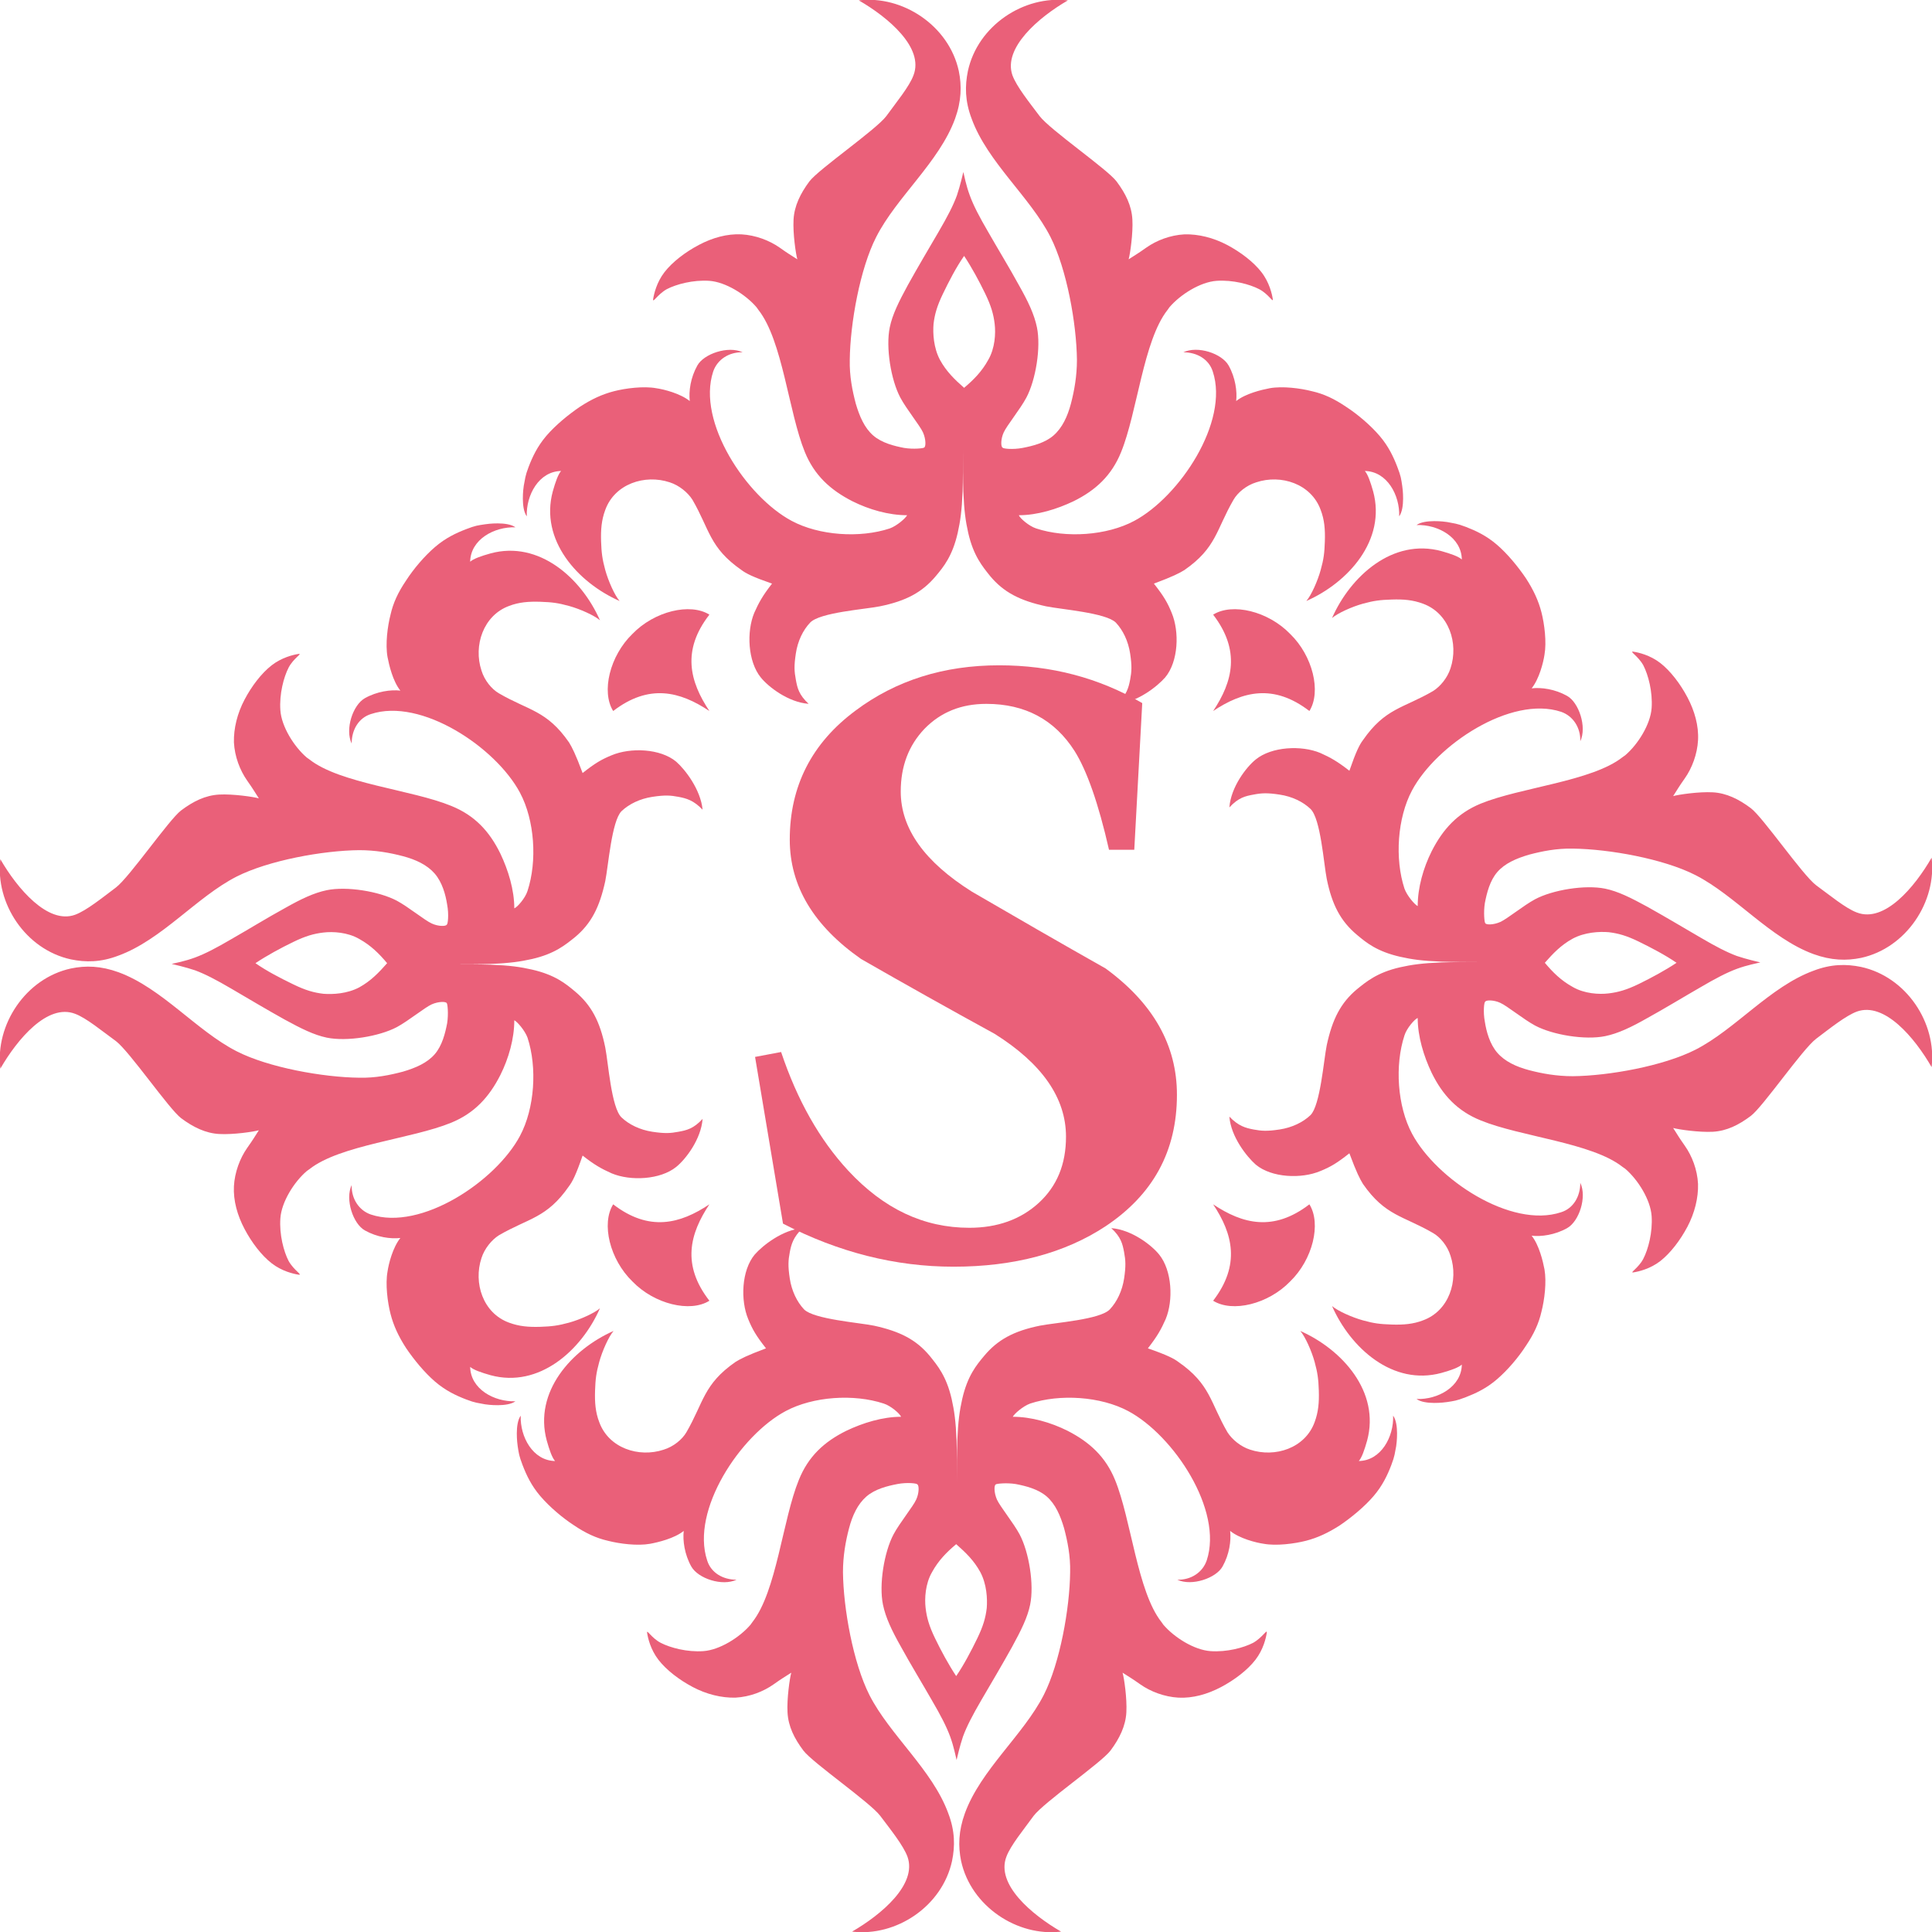 <svg width="50" height="50" viewBox="0 0 50 50" fill="none" xmlns="http://www.w3.org/2000/svg"><g clip-path="url(#clip0)"><path fill-rule="evenodd" clip-rule="evenodd" d="M18.359 18.401C17.598 17.893 16.797 17.687 15.869 18.401C15.557 17.903 15.781 16.973 16.367 16.406C16.933 15.819 17.861 15.594 18.359 15.907C17.637 16.836 17.852 17.639 18.359 18.401Z" fill="#EA6079"/><path fill-rule="evenodd" clip-rule="evenodd" d="M24.951 6.623C25.146 6.916 25.342 7.278 25.498 7.601C25.654 7.924 25.713 8.139 25.742 8.384C25.771 8.628 25.752 9.01 25.576 9.313C25.41 9.616 25.195 9.831 24.951 10.037C24.707 9.822 24.492 9.616 24.326 9.313C24.16 9 24.14 8.628 24.16 8.384C24.189 8.139 24.248 7.924 24.404 7.601C24.56 7.278 24.746 6.916 24.951 6.623ZM27.637 0.01C26.494 -0.127 25.302 0.665 25.049 1.839C24.971 2.22 24.971 2.612 25.146 3.072C25.556 4.197 26.66 5.097 27.187 6.134C27.607 6.965 27.861 8.374 27.871 9.313C27.871 9.734 27.802 10.115 27.715 10.448C27.627 10.78 27.49 11.074 27.265 11.27C27.041 11.465 26.719 11.543 26.465 11.592C26.211 11.641 25.947 11.612 25.947 11.583C25.898 11.563 25.898 11.358 25.976 11.191C26.055 11.015 26.406 10.585 26.562 10.291C26.806 9.831 26.943 8.99 26.836 8.472C26.767 8.139 26.611 7.806 26.367 7.376C26.133 6.946 25.81 6.417 25.576 6.006C25.342 5.605 25.195 5.322 25.098 5.057C25 4.793 24.951 4.529 24.931 4.451C24.912 4.529 24.853 4.793 24.765 5.057C24.668 5.322 24.521 5.605 24.287 6.006C24.052 6.407 23.74 6.936 23.496 7.376C23.262 7.806 23.096 8.139 23.027 8.472C22.92 8.99 23.056 9.831 23.301 10.291C23.457 10.585 23.808 11.015 23.887 11.191C23.965 11.367 23.965 11.563 23.916 11.583C23.906 11.602 23.642 11.632 23.398 11.592C23.144 11.543 22.822 11.465 22.598 11.27C22.373 11.074 22.246 10.78 22.148 10.448C22.06 10.115 21.982 9.734 21.992 9.313C22.002 8.374 22.256 6.955 22.676 6.134C23.203 5.097 24.306 4.197 24.717 3.072C24.883 2.612 24.892 2.22 24.814 1.839C24.56 0.665 23.359 -0.127 22.226 0.01C22.988 0.45 23.916 1.232 23.642 1.946C23.535 2.24 23.193 2.651 22.939 3.003C22.676 3.355 21.181 4.382 20.947 4.695C20.713 5.009 20.556 5.331 20.537 5.684C20.517 6.046 20.596 6.574 20.635 6.711C20.41 6.564 20.439 6.593 20.176 6.407C19.912 6.222 19.551 6.085 19.189 6.065C18.818 6.046 18.437 6.153 18.086 6.339C17.734 6.525 17.402 6.779 17.197 7.043C16.992 7.307 16.924 7.611 16.904 7.738C16.885 7.865 17.012 7.621 17.256 7.484C17.5 7.356 17.939 7.239 18.359 7.268C18.779 7.298 19.297 7.621 19.58 7.953L19.629 8.022C20.254 8.814 20.41 10.673 20.83 11.7C21.074 12.297 21.484 12.678 22.06 12.972C22.49 13.187 22.998 13.334 23.476 13.334C23.437 13.412 23.213 13.608 23.027 13.676C22.256 13.931 21.201 13.862 20.488 13.48C19.316 12.854 18.027 10.917 18.457 9.616C18.564 9.303 18.867 9.108 19.219 9.117C18.848 8.941 18.213 9.156 18.047 9.46C17.871 9.773 17.822 10.125 17.851 10.379C17.607 10.184 17.187 10.076 16.982 10.047C16.66 9.988 16.191 10.047 15.889 10.125C15.586 10.203 15.312 10.33 15.01 10.526C14.707 10.732 14.375 11.005 14.14 11.279C13.906 11.553 13.779 11.827 13.681 12.082C13.584 12.336 13.594 12.385 13.555 12.571C13.545 12.629 13.476 13.148 13.633 13.363C13.613 12.815 13.945 12.199 14.521 12.189C14.443 12.277 14.375 12.473 14.306 12.717C13.965 13.979 14.951 15.075 16.035 15.554C15.908 15.408 15.742 15.036 15.664 14.752C15.586 14.469 15.566 14.302 15.556 14.009C15.547 13.706 15.566 13.461 15.664 13.197C15.908 12.522 16.689 12.267 17.334 12.483C17.578 12.561 17.802 12.747 17.92 12.933C18.369 13.706 18.359 14.175 19.189 14.752C19.306 14.84 19.473 14.928 19.98 15.104C19.736 15.417 19.639 15.594 19.521 15.858C19.316 16.347 19.355 17.12 19.687 17.53C19.883 17.775 20.4 18.176 20.927 18.215C20.674 17.98 20.635 17.805 20.596 17.589C20.556 17.374 20.547 17.237 20.596 16.914C20.644 16.591 20.781 16.308 20.967 16.112C21.221 15.848 22.383 15.77 22.773 15.691C23.447 15.554 23.867 15.329 24.219 14.909C24.424 14.664 24.648 14.39 24.785 13.793C24.853 13.49 24.892 13.216 24.912 12.717C24.922 12.414 24.922 12.052 24.922 11.622C24.922 12.052 24.922 12.414 24.931 12.717C24.951 13.216 24.99 13.49 25.058 13.793C25.195 14.39 25.43 14.664 25.625 14.909C25.976 15.329 26.396 15.545 27.07 15.691C27.451 15.77 28.623 15.858 28.877 16.112C29.062 16.308 29.199 16.591 29.248 16.914C29.297 17.237 29.287 17.384 29.248 17.589C29.209 17.795 29.16 17.98 28.916 18.215C29.433 18.176 29.951 17.765 30.156 17.53C30.498 17.12 30.527 16.347 30.322 15.858C30.215 15.594 30.117 15.427 29.863 15.104C30.361 14.918 30.527 14.831 30.654 14.752C31.484 14.175 31.474 13.706 31.924 12.933C32.031 12.747 32.256 12.561 32.51 12.483C33.154 12.267 33.935 12.522 34.179 13.197C34.277 13.451 34.297 13.706 34.287 14.009C34.277 14.312 34.258 14.469 34.179 14.752C34.101 15.036 33.935 15.408 33.808 15.554C34.892 15.075 35.879 13.979 35.537 12.717C35.468 12.473 35.4 12.277 35.322 12.189C35.898 12.199 36.23 12.815 36.211 13.363C36.367 13.148 36.299 12.629 36.289 12.571C36.26 12.385 36.26 12.336 36.162 12.082C36.064 11.827 35.937 11.553 35.703 11.279C35.468 11.005 35.136 10.722 34.834 10.526C34.531 10.321 34.258 10.193 33.955 10.125C33.652 10.047 33.193 9.988 32.861 10.047C32.656 10.086 32.236 10.184 31.992 10.379C32.021 10.135 31.973 9.773 31.797 9.46C31.621 9.147 30.996 8.941 30.625 9.117C30.986 9.117 31.289 9.303 31.387 9.616C31.816 10.917 30.527 12.854 29.355 13.48C28.642 13.862 27.588 13.931 26.816 13.676C26.631 13.617 26.396 13.412 26.367 13.334C26.846 13.334 27.353 13.177 27.783 12.972C28.359 12.688 28.769 12.306 29.014 11.7C29.433 10.673 29.59 8.814 30.215 8.022L30.264 7.953C30.547 7.621 31.064 7.298 31.484 7.268C31.904 7.239 32.343 7.356 32.588 7.484C32.832 7.611 32.959 7.855 32.939 7.738C32.92 7.611 32.851 7.307 32.646 7.043C32.441 6.779 32.109 6.525 31.758 6.339C31.406 6.153 31.015 6.055 30.654 6.065C30.283 6.085 29.931 6.222 29.668 6.407C29.404 6.593 29.433 6.564 29.209 6.711C29.248 6.574 29.326 6.036 29.306 5.684C29.287 5.322 29.131 5.009 28.896 4.695C28.662 4.382 27.168 3.355 26.904 3.003C26.64 2.651 26.308 2.24 26.201 1.946C25.957 1.242 26.875 0.45 27.637 0.01Z" fill="#EA6079"/><path fill-rule="evenodd" clip-rule="evenodd" d="M43.389 24.917C43.096 25.113 42.734 25.308 42.412 25.465C42.09 25.621 41.875 25.68 41.631 25.709C41.387 25.739 41.006 25.719 40.703 25.543C40.4 25.377 40.185 25.161 39.98 24.917C40.195 24.672 40.4 24.457 40.703 24.291C41.016 24.125 41.387 24.105 41.631 24.125C41.875 24.154 42.09 24.212 42.412 24.369C42.734 24.526 43.105 24.721 43.389 24.917ZM49.99 27.617C50.127 26.472 49.336 25.279 48.164 25.024C47.783 24.946 47.393 24.946 46.934 25.122C45.811 25.533 44.912 26.639 43.877 27.167C43.047 27.588 41.641 27.842 40.703 27.852C40.283 27.852 39.902 27.783 39.57 27.695C39.238 27.607 38.945 27.47 38.75 27.245C38.555 27.02 38.467 26.697 38.428 26.443C38.379 26.189 38.408 25.924 38.438 25.924C38.457 25.876 38.662 25.876 38.828 25.954C39.004 26.032 39.434 26.384 39.727 26.541C40.185 26.785 41.025 26.922 41.543 26.815C41.875 26.746 42.207 26.59 42.637 26.345C43.066 26.11 43.594 25.788 44.004 25.553C44.404 25.318 44.688 25.171 44.951 25.073C45.215 24.976 45.478 24.927 45.557 24.907C45.478 24.887 45.215 24.829 44.951 24.741C44.688 24.643 44.404 24.496 44.004 24.261C43.603 24.027 43.076 23.714 42.637 23.469C42.207 23.234 41.875 23.068 41.543 22.999C41.025 22.892 40.185 23.029 39.727 23.273C39.434 23.43 39.004 23.782 38.828 23.86C38.652 23.939 38.457 23.939 38.438 23.89C38.418 23.88 38.389 23.616 38.428 23.371C38.477 23.117 38.555 22.794 38.75 22.569C38.945 22.344 39.238 22.217 39.57 22.119C39.902 22.031 40.283 21.953 40.703 21.962C41.641 21.972 43.057 22.227 43.877 22.647C44.912 23.175 45.811 24.281 46.934 24.692C47.393 24.858 47.783 24.868 48.164 24.79C49.336 24.535 50.127 23.332 49.99 22.197C49.551 22.96 48.77 23.89 48.057 23.616C47.764 23.508 47.353 23.166 47.002 22.911C46.65 22.647 45.625 21.151 45.312 20.916C45 20.681 44.678 20.524 44.326 20.505C43.965 20.485 43.438 20.564 43.301 20.603C43.447 20.378 43.418 20.407 43.603 20.143C43.789 19.879 43.926 19.517 43.945 19.155C43.965 18.783 43.857 18.401 43.672 18.049C43.486 17.697 43.232 17.364 42.969 17.159C42.705 16.954 42.402 16.885 42.275 16.866C42.148 16.846 42.393 16.973 42.529 17.218C42.656 17.462 42.773 17.903 42.744 18.323C42.715 18.744 42.393 19.262 42.061 19.546L41.992 19.595C41.201 20.221 39.346 20.378 38.32 20.798C37.725 21.043 37.344 21.454 37.051 22.031C36.836 22.461 36.69 22.97 36.69 23.45C36.611 23.41 36.416 23.185 36.348 22.999C36.094 22.227 36.162 21.17 36.543 20.456C37.168 19.282 39.102 17.991 40.4 18.421C40.713 18.529 40.908 18.832 40.898 19.184C41.074 18.812 40.859 18.177 40.557 18.01C40.244 17.834 39.893 17.785 39.639 17.814C39.834 17.57 39.941 17.149 39.971 16.944C40.029 16.621 39.971 16.151 39.893 15.848C39.815 15.545 39.688 15.271 39.492 14.968C39.287 14.665 39.014 14.332 38.74 14.097C38.467 13.862 38.193 13.735 37.94 13.637C37.685 13.54 37.637 13.549 37.451 13.51C37.393 13.5 36.875 13.432 36.66 13.588C37.207 13.569 37.822 13.901 37.832 14.479C37.744 14.4 37.549 14.332 37.305 14.263C36.045 13.921 34.951 14.909 34.473 15.995C34.619 15.868 34.99 15.701 35.273 15.623C35.557 15.545 35.723 15.525 36.016 15.516C36.318 15.506 36.562 15.525 36.826 15.623C37.5 15.868 37.754 16.65 37.539 17.296C37.461 17.541 37.275 17.766 37.09 17.883C36.318 18.333 35.85 18.323 35.273 19.155C35.185 19.272 35.098 19.439 34.922 19.947C34.609 19.703 34.434 19.605 34.17 19.487C33.682 19.282 32.91 19.321 32.5 19.654C32.256 19.849 31.855 20.368 31.816 20.896C32.051 20.642 32.227 20.603 32.441 20.564C32.647 20.524 32.793 20.515 33.115 20.564C33.438 20.612 33.721 20.749 33.916 20.935C34.18 21.19 34.258 22.354 34.336 22.745C34.473 23.42 34.697 23.841 35.117 24.193C35.361 24.398 35.635 24.623 36.23 24.76C36.533 24.829 36.807 24.868 37.305 24.887C37.607 24.897 37.969 24.897 38.398 24.897C37.969 24.897 37.607 24.897 37.305 24.907C36.807 24.927 36.533 24.966 36.23 25.034C35.635 25.171 35.361 25.406 35.117 25.602C34.697 25.954 34.482 26.375 34.336 27.049C34.258 27.431 34.17 28.605 33.916 28.859C33.721 29.045 33.438 29.182 33.115 29.231C32.793 29.28 32.647 29.27 32.441 29.231C32.236 29.192 32.051 29.143 31.816 28.898C31.855 29.417 32.266 29.936 32.5 30.141C32.91 30.483 33.682 30.513 34.17 30.307C34.434 30.2 34.6 30.102 34.922 29.847C35.107 30.346 35.195 30.513 35.273 30.64C35.85 31.471 36.318 31.462 37.09 31.912C37.275 32.019 37.461 32.244 37.539 32.499C37.754 33.144 37.5 33.927 36.826 34.171C36.572 34.269 36.318 34.289 36.016 34.279C35.713 34.269 35.557 34.25 35.273 34.171C34.99 34.093 34.619 33.927 34.473 33.8C34.951 34.886 36.045 35.874 37.305 35.531C37.549 35.463 37.744 35.394 37.832 35.316C37.822 35.893 37.207 36.226 36.66 36.206C36.875 36.363 37.393 36.294 37.451 36.285C37.637 36.255 37.685 36.255 37.94 36.157C38.193 36.059 38.467 35.932 38.74 35.697C39.014 35.463 39.297 35.13 39.492 34.827C39.697 34.524 39.824 34.25 39.893 33.946C39.971 33.643 40.029 33.183 39.971 32.851C39.932 32.645 39.834 32.225 39.639 31.98C39.883 32.009 40.244 31.96 40.557 31.784C40.869 31.608 41.074 30.982 40.898 30.61C40.898 30.972 40.713 31.276 40.4 31.373C39.102 31.804 37.168 30.513 36.543 29.339C36.162 28.625 36.094 27.568 36.348 26.795C36.406 26.609 36.611 26.375 36.69 26.345C36.69 26.825 36.846 27.333 37.051 27.764C37.334 28.341 37.715 28.752 38.32 28.996C39.346 29.417 41.201 29.573 41.992 30.2L42.061 30.248C42.393 30.532 42.715 31.051 42.744 31.471C42.773 31.892 42.656 32.332 42.529 32.577C42.402 32.821 42.158 32.949 42.275 32.929C42.402 32.909 42.705 32.841 42.969 32.636C43.232 32.43 43.486 32.097 43.672 31.745C43.857 31.393 43.955 31.002 43.945 30.64C43.926 30.268 43.789 29.916 43.603 29.652C43.418 29.388 43.447 29.417 43.301 29.192C43.438 29.231 43.975 29.309 44.326 29.29C44.688 29.27 45 29.114 45.312 28.879C45.625 28.644 46.65 27.147 47.002 26.883C47.353 26.619 47.764 26.287 48.057 26.179C48.77 25.924 49.551 26.854 49.99 27.617Z" fill="#EA6079"/><path fill-rule="evenodd" clip-rule="evenodd" d="M24.746 43.377C24.551 43.084 24.355 42.722 24.199 42.399C24.043 42.076 23.984 41.861 23.955 41.616C23.926 41.372 23.945 40.99 24.121 40.687C24.287 40.383 24.502 40.168 24.746 39.963C24.99 40.178 25.205 40.383 25.371 40.687C25.537 41 25.556 41.372 25.537 41.616C25.508 41.861 25.449 42.076 25.293 42.399C25.137 42.722 24.941 43.093 24.746 43.377ZM22.051 49.99C23.193 50.127 24.385 49.335 24.639 48.161C24.717 47.779 24.717 47.388 24.541 46.928C24.131 45.803 23.027 44.903 22.5 43.866C22.08 43.035 21.826 41.626 21.816 40.687C21.816 40.266 21.885 39.885 21.973 39.552C22.06 39.219 22.197 38.926 22.422 38.73C22.646 38.535 22.969 38.456 23.223 38.407C23.476 38.358 23.74 38.388 23.74 38.417C23.789 38.437 23.789 38.642 23.711 38.809C23.633 38.985 23.281 39.415 23.125 39.709C22.881 40.168 22.744 41.01 22.851 41.528C22.92 41.861 23.076 42.193 23.32 42.624C23.555 43.054 23.877 43.583 24.111 43.993C24.346 44.395 24.492 44.678 24.59 44.942C24.687 45.206 24.736 45.471 24.756 45.549C24.775 45.471 24.834 45.206 24.922 44.942C25.019 44.678 25.166 44.395 25.4 43.993C25.635 43.592 25.947 43.064 26.191 42.624C26.426 42.193 26.592 41.861 26.66 41.528C26.767 41.01 26.631 40.168 26.387 39.709C26.23 39.415 25.879 38.985 25.801 38.809C25.723 38.632 25.723 38.437 25.771 38.417C25.781 38.398 26.045 38.368 26.289 38.407C26.543 38.456 26.865 38.535 27.09 38.73C27.314 38.926 27.441 39.219 27.539 39.552C27.627 39.885 27.705 40.266 27.695 40.687C27.685 41.626 27.431 43.044 27.012 43.866C26.484 44.903 25.381 45.803 24.971 46.928C24.805 47.388 24.795 47.779 24.873 48.161C25.127 49.335 26.328 50.127 27.461 49.99C26.699 49.55 25.771 48.767 26.045 48.053C26.152 47.76 26.494 47.349 26.748 46.997C27.012 46.645 28.506 45.617 28.74 45.304C28.974 44.991 29.131 44.668 29.15 44.316C29.17 43.954 29.092 43.426 29.052 43.289C29.277 43.436 29.248 43.406 29.512 43.592C29.775 43.778 30.137 43.915 30.498 43.935C30.869 43.954 31.25 43.847 31.601 43.661C31.953 43.475 32.285 43.221 32.49 42.956C32.695 42.692 32.764 42.389 32.783 42.262C32.803 42.135 32.676 42.379 32.431 42.516C32.187 42.643 31.748 42.761 31.328 42.731C30.908 42.702 30.39 42.379 30.107 42.047L30.058 41.978C29.433 41.186 29.277 39.327 28.857 38.3C28.613 37.703 28.203 37.322 27.627 37.028C27.197 36.813 26.689 36.666 26.211 36.666C26.25 36.588 26.474 36.392 26.66 36.324C27.431 36.069 28.486 36.138 29.199 36.519C30.371 37.145 31.66 39.082 31.23 40.383C31.123 40.697 30.82 40.892 30.469 40.883C30.84 41.059 31.474 40.843 31.64 40.54C31.816 40.227 31.865 39.875 31.836 39.62C32.08 39.816 32.5 39.924 32.705 39.953C33.027 40.012 33.496 39.953 33.799 39.875C34.101 39.797 34.375 39.669 34.678 39.474C34.98 39.268 35.312 38.994 35.547 38.72C35.781 38.447 35.908 38.173 36.006 37.918C36.103 37.664 36.094 37.615 36.133 37.429C36.142 37.37 36.211 36.852 36.054 36.637C36.074 37.184 35.742 37.801 35.166 37.811C35.244 37.723 35.312 37.527 35.381 37.282C35.722 36.02 34.736 34.925 33.652 34.445C33.779 34.592 33.945 34.964 34.023 35.248C34.101 35.531 34.121 35.698 34.131 35.991C34.14 36.294 34.121 36.539 34.023 36.803C33.779 37.478 32.998 37.732 32.353 37.517C32.109 37.439 31.885 37.253 31.767 37.067C31.318 36.294 31.328 35.825 30.498 35.248C30.381 35.16 30.215 35.072 29.707 34.895C29.951 34.582 30.049 34.406 30.166 34.142C30.371 33.653 30.332 32.88 30 32.469C29.805 32.225 29.287 31.824 28.76 31.784C29.014 32.019 29.052 32.195 29.092 32.41C29.131 32.616 29.14 32.763 29.092 33.086C29.043 33.408 28.906 33.692 28.721 33.888C28.467 34.152 27.305 34.23 26.914 34.308C26.24 34.445 25.82 34.67 25.469 35.091C25.264 35.336 25.039 35.609 24.902 36.206C24.834 36.51 24.795 36.783 24.775 37.282C24.765 37.586 24.765 37.948 24.765 38.378C24.765 37.948 24.765 37.586 24.756 37.282C24.736 36.783 24.697 36.51 24.629 36.206C24.492 35.609 24.258 35.336 24.062 35.091C23.711 34.67 23.291 34.455 22.617 34.308C22.236 34.23 21.064 34.142 20.81 33.888C20.625 33.692 20.488 33.408 20.439 33.086C20.39 32.763 20.4 32.616 20.439 32.41C20.478 32.205 20.527 32.019 20.771 31.784C20.254 31.824 19.736 32.234 19.531 32.469C19.189 32.88 19.16 33.653 19.365 34.142C19.473 34.406 19.57 34.572 19.824 34.895C19.326 35.081 19.16 35.169 19.033 35.248C18.203 35.825 18.213 36.294 17.764 37.067C17.656 37.253 17.431 37.439 17.177 37.517C16.533 37.732 15.752 37.478 15.508 36.803C15.41 36.549 15.39 36.294 15.4 35.991C15.41 35.688 15.43 35.531 15.508 35.248C15.586 34.964 15.752 34.592 15.879 34.445C14.795 34.925 13.808 36.02 14.15 37.282C14.219 37.527 14.287 37.723 14.365 37.811C13.789 37.801 13.457 37.184 13.476 36.637C13.32 36.852 13.389 37.37 13.398 37.429C13.428 37.615 13.428 37.664 13.525 37.918C13.623 38.173 13.75 38.447 13.984 38.72C14.219 38.994 14.551 39.278 14.853 39.474C15.156 39.679 15.43 39.806 15.732 39.875C16.035 39.953 16.494 40.012 16.826 39.953C17.031 39.914 17.451 39.816 17.695 39.62C17.666 39.865 17.715 40.227 17.89 40.54C18.066 40.853 18.691 41.059 19.062 40.883C18.701 40.883 18.398 40.697 18.301 40.383C17.871 39.082 19.16 37.145 20.332 36.519C21.045 36.138 22.099 36.069 22.871 36.324C23.056 36.382 23.291 36.588 23.32 36.666C22.842 36.666 22.334 36.823 21.904 37.028C21.328 37.312 20.918 37.693 20.674 38.3C20.254 39.327 20.098 41.186 19.473 41.978L19.424 42.047C19.14 42.379 18.623 42.702 18.203 42.731C17.783 42.761 17.344 42.643 17.099 42.516C16.855 42.389 16.728 42.144 16.748 42.262C16.767 42.389 16.836 42.692 17.041 42.956C17.246 43.221 17.578 43.475 17.93 43.661C18.281 43.847 18.672 43.944 19.033 43.935C19.404 43.915 19.756 43.778 20.019 43.592C20.283 43.406 20.254 43.436 20.478 43.289C20.439 43.426 20.361 43.964 20.381 44.316C20.4 44.678 20.556 44.991 20.791 45.304C21.025 45.617 22.519 46.645 22.783 46.997C23.047 47.349 23.379 47.76 23.486 48.053C23.74 48.767 22.812 49.55 22.051 49.99Z" fill="#EA6079"/><path fill-rule="evenodd" clip-rule="evenodd" d="M6.611 24.927C6.904 24.731 7.265 24.535 7.588 24.379C7.91 24.222 8.125 24.163 8.369 24.134C8.613 24.105 8.994 24.124 9.297 24.3C9.599 24.467 9.814 24.682 10.019 24.927C9.804 25.171 9.599 25.386 9.297 25.553C8.984 25.719 8.613 25.738 8.369 25.719C8.125 25.69 7.91 25.631 7.588 25.474C7.265 25.318 6.904 25.132 6.611 24.927ZM0.009 22.236C-0.127 23.381 0.664 24.574 1.836 24.829C2.217 24.907 2.607 24.907 3.066 24.731C4.189 24.32 5.088 23.215 6.123 22.686C6.953 22.266 8.359 22.011 9.297 22.002C9.717 22.002 10.097 22.07 10.429 22.158C10.761 22.246 11.054 22.383 11.25 22.608C11.445 22.833 11.533 23.156 11.572 23.41C11.621 23.665 11.591 23.929 11.562 23.929C11.543 23.978 11.338 23.978 11.172 23.899C10.996 23.821 10.566 23.469 10.273 23.312C9.814 23.068 8.974 22.931 8.457 23.038C8.125 23.107 7.793 23.264 7.363 23.508C6.933 23.743 6.406 24.066 5.996 24.3C5.595 24.535 5.312 24.682 5.049 24.78C4.785 24.878 4.521 24.927 4.443 24.946C4.521 24.966 4.785 25.024 5.049 25.112C5.312 25.21 5.595 25.357 5.996 25.592C6.396 25.827 6.924 26.14 7.363 26.384C7.793 26.619 8.125 26.785 8.457 26.854C8.974 26.961 9.814 26.824 10.273 26.58C10.566 26.423 10.996 26.071 11.172 25.993C11.347 25.915 11.543 25.915 11.562 25.963C11.582 25.973 11.611 26.237 11.572 26.482C11.523 26.736 11.445 27.059 11.25 27.284C11.054 27.509 10.761 27.636 10.429 27.734C10.097 27.822 9.717 27.901 9.297 27.891C8.359 27.881 6.943 27.627 6.123 27.206C5.088 26.678 4.189 25.572 3.066 25.161C2.607 24.995 2.217 24.985 1.836 25.064C0.664 25.318 -0.127 26.521 0.009 27.656C0.449 26.893 1.23 25.963 1.943 26.237C2.236 26.345 2.646 26.688 2.998 26.942C3.349 27.206 4.375 28.703 4.687 28.938C5 29.172 5.322 29.329 5.674 29.348C6.035 29.368 6.562 29.29 6.699 29.251C6.552 29.476 6.582 29.446 6.396 29.71C6.211 29.974 6.074 30.336 6.054 30.698C6.035 31.07 6.142 31.452 6.328 31.804C6.513 32.156 6.767 32.489 7.031 32.694C7.295 32.9 7.597 32.968 7.724 32.988C7.851 33.007 7.607 32.88 7.47 32.635C7.343 32.391 7.226 31.951 7.256 31.53C7.285 31.109 7.607 30.591 7.939 30.307L8.008 30.258C8.799 29.632 10.654 29.476 11.679 29.055C12.275 28.81 12.656 28.399 12.949 27.822C13.164 27.392 13.31 26.883 13.31 26.404C13.388 26.443 13.584 26.668 13.652 26.854C13.906 27.627 13.838 28.683 13.457 29.397C12.832 30.571 10.898 31.863 9.599 31.432C9.287 31.325 9.092 31.021 9.101 30.669C8.925 31.041 9.14 31.677 9.443 31.843C9.756 32.019 10.107 32.068 10.361 32.039C10.166 32.283 10.058 32.704 10.029 32.909C9.97 33.232 10.029 33.702 10.107 34.005C10.185 34.308 10.312 34.582 10.508 34.886C10.713 35.189 10.986 35.521 11.259 35.756C11.533 35.991 11.806 36.118 12.06 36.216C12.314 36.314 12.363 36.304 12.549 36.343C12.607 36.353 13.125 36.421 13.34 36.265C12.793 36.284 12.178 35.952 12.168 35.375C12.256 35.453 12.451 35.521 12.695 35.59C13.955 35.932 15.049 34.944 15.527 33.858C15.381 33.985 15.009 34.152 14.726 34.23C14.443 34.308 14.277 34.328 13.984 34.338C13.681 34.347 13.437 34.328 13.174 34.23C12.5 33.985 12.246 33.203 12.461 32.557C12.539 32.313 12.724 32.088 12.91 31.97C13.681 31.52 14.15 31.53 14.726 30.698C14.814 30.581 14.902 30.415 15.078 29.906C15.39 30.151 15.566 30.248 15.83 30.366C16.318 30.571 17.09 30.532 17.5 30.2C17.744 30.004 18.144 29.485 18.183 28.957C17.949 29.211 17.773 29.251 17.558 29.29C17.353 29.329 17.207 29.339 16.884 29.29C16.562 29.241 16.279 29.104 16.084 28.918C15.82 28.664 15.742 27.499 15.664 27.108C15.527 26.433 15.303 26.012 14.883 25.66C14.638 25.455 14.365 25.23 13.769 25.093C13.466 25.024 13.193 24.985 12.695 24.966C12.392 24.956 12.031 24.956 11.601 24.956C12.031 24.956 12.392 24.956 12.695 24.946C13.193 24.927 13.466 24.887 13.769 24.819C14.365 24.682 14.638 24.447 14.883 24.252C15.303 23.899 15.517 23.479 15.664 22.804C15.742 22.422 15.83 21.248 16.084 20.994C16.279 20.808 16.562 20.671 16.884 20.622C17.207 20.573 17.353 20.583 17.558 20.622C17.763 20.661 17.949 20.71 18.183 20.955C18.134 20.436 17.734 19.918 17.5 19.712C17.09 19.37 16.318 19.341 15.83 19.546C15.566 19.654 15.4 19.751 15.078 20.006C14.892 19.507 14.804 19.341 14.726 19.213C14.15 18.382 13.681 18.392 12.91 17.942C12.724 17.834 12.539 17.609 12.461 17.355C12.246 16.709 12.509 15.926 13.174 15.682C13.428 15.584 13.681 15.564 13.984 15.574C14.287 15.584 14.443 15.604 14.726 15.682C15.009 15.76 15.381 15.926 15.527 16.053C15.049 14.968 13.955 13.98 12.695 14.322C12.451 14.39 12.256 14.459 12.168 14.537C12.178 13.96 12.793 13.627 13.34 13.647C13.125 13.49 12.607 13.559 12.549 13.569C12.363 13.598 12.314 13.598 12.06 13.696C11.806 13.794 11.533 13.921 11.259 14.156C10.986 14.39 10.703 14.723 10.508 15.026C10.302 15.33 10.175 15.604 10.107 15.907C10.029 16.21 9.97 16.67 10.029 17.003C10.068 17.208 10.166 17.629 10.361 17.873C10.117 17.844 9.756 17.893 9.443 18.069C9.131 18.245 8.925 18.871 9.101 19.243C9.101 18.881 9.287 18.578 9.599 18.48C10.898 18.049 12.832 19.341 13.457 20.515C13.838 21.229 13.906 22.285 13.652 23.058C13.594 23.244 13.388 23.479 13.31 23.508C13.31 23.029 13.154 22.52 12.949 22.09C12.666 21.512 12.285 21.102 11.679 20.857C10.654 20.436 8.799 20.28 8.008 19.654L7.939 19.605C7.607 19.321 7.285 18.802 7.256 18.382C7.226 17.961 7.343 17.521 7.47 17.276C7.597 17.032 7.842 16.905 7.724 16.924C7.597 16.944 7.295 17.012 7.031 17.218C6.767 17.423 6.513 17.756 6.328 18.108C6.142 18.46 6.045 18.851 6.054 19.213C6.074 19.585 6.211 19.937 6.396 20.201C6.582 20.466 6.552 20.436 6.699 20.661C6.562 20.622 6.025 20.544 5.674 20.563C5.312 20.583 5 20.739 4.687 20.974C4.375 21.209 3.349 22.706 2.998 22.97C2.646 23.234 2.236 23.567 1.943 23.674C1.24 23.929 0.449 22.999 0.009 22.236Z" fill="#EA6079"/><path fill-rule="evenodd" clip-rule="evenodd" d="M31.396 18.401C32.158 17.893 32.959 17.687 33.887 18.401C34.199 17.903 33.975 16.973 33.389 16.406C32.822 15.819 31.895 15.594 31.396 15.907C32.109 16.836 31.904 17.639 31.396 18.401Z" fill="#EA6079"/><path fill-rule="evenodd" clip-rule="evenodd" d="M18.359 31.168C17.598 31.677 16.797 31.882 15.869 31.168C15.557 31.667 15.781 32.596 16.367 33.164C16.933 33.751 17.861 33.976 18.359 33.663C17.637 32.733 17.852 31.931 18.359 31.168Z" fill="#EA6079"/><path fill-rule="evenodd" clip-rule="evenodd" d="M31.396 31.168C32.158 31.677 32.959 31.882 33.887 31.168C34.199 31.667 33.975 32.596 33.389 33.164C32.822 33.751 31.895 33.976 31.396 33.663C32.109 32.733 31.904 31.931 31.396 31.168Z" fill="#EA6079"/><path d="M29.355 21.992H28.701C28.428 20.788 28.125 19.937 27.812 19.439C27.295 18.627 26.533 18.216 25.527 18.216C24.873 18.216 24.346 18.431 23.926 18.861C23.516 19.292 23.311 19.83 23.311 20.485C23.311 21.444 23.926 22.305 25.156 23.078C26.299 23.743 27.451 24.408 28.613 25.064C29.844 25.964 30.459 27.049 30.459 28.331C30.459 29.789 29.844 30.914 28.613 31.735C27.559 32.43 26.24 32.782 24.678 32.782C23.174 32.782 21.699 32.41 20.264 31.667L19.541 27.353L20.215 27.226C20.635 28.478 21.211 29.495 21.953 30.297C22.871 31.285 23.906 31.775 25.088 31.775C25.811 31.775 26.416 31.559 26.885 31.129C27.354 30.698 27.588 30.131 27.588 29.417C27.588 28.419 26.973 27.529 25.742 26.756C24.58 26.12 23.428 25.474 22.285 24.819C21.055 23.958 20.439 22.931 20.439 21.728C20.439 20.348 21.006 19.233 22.139 18.392C23.184 17.609 24.424 17.218 25.859 17.218C27.207 17.218 28.438 17.541 29.561 18.196L29.355 21.992Z" fill="#EA6079"/></g><defs><clipPath id="clip0"><rect width="50" height="50" fill="white"/></clipPath></defs></svg>